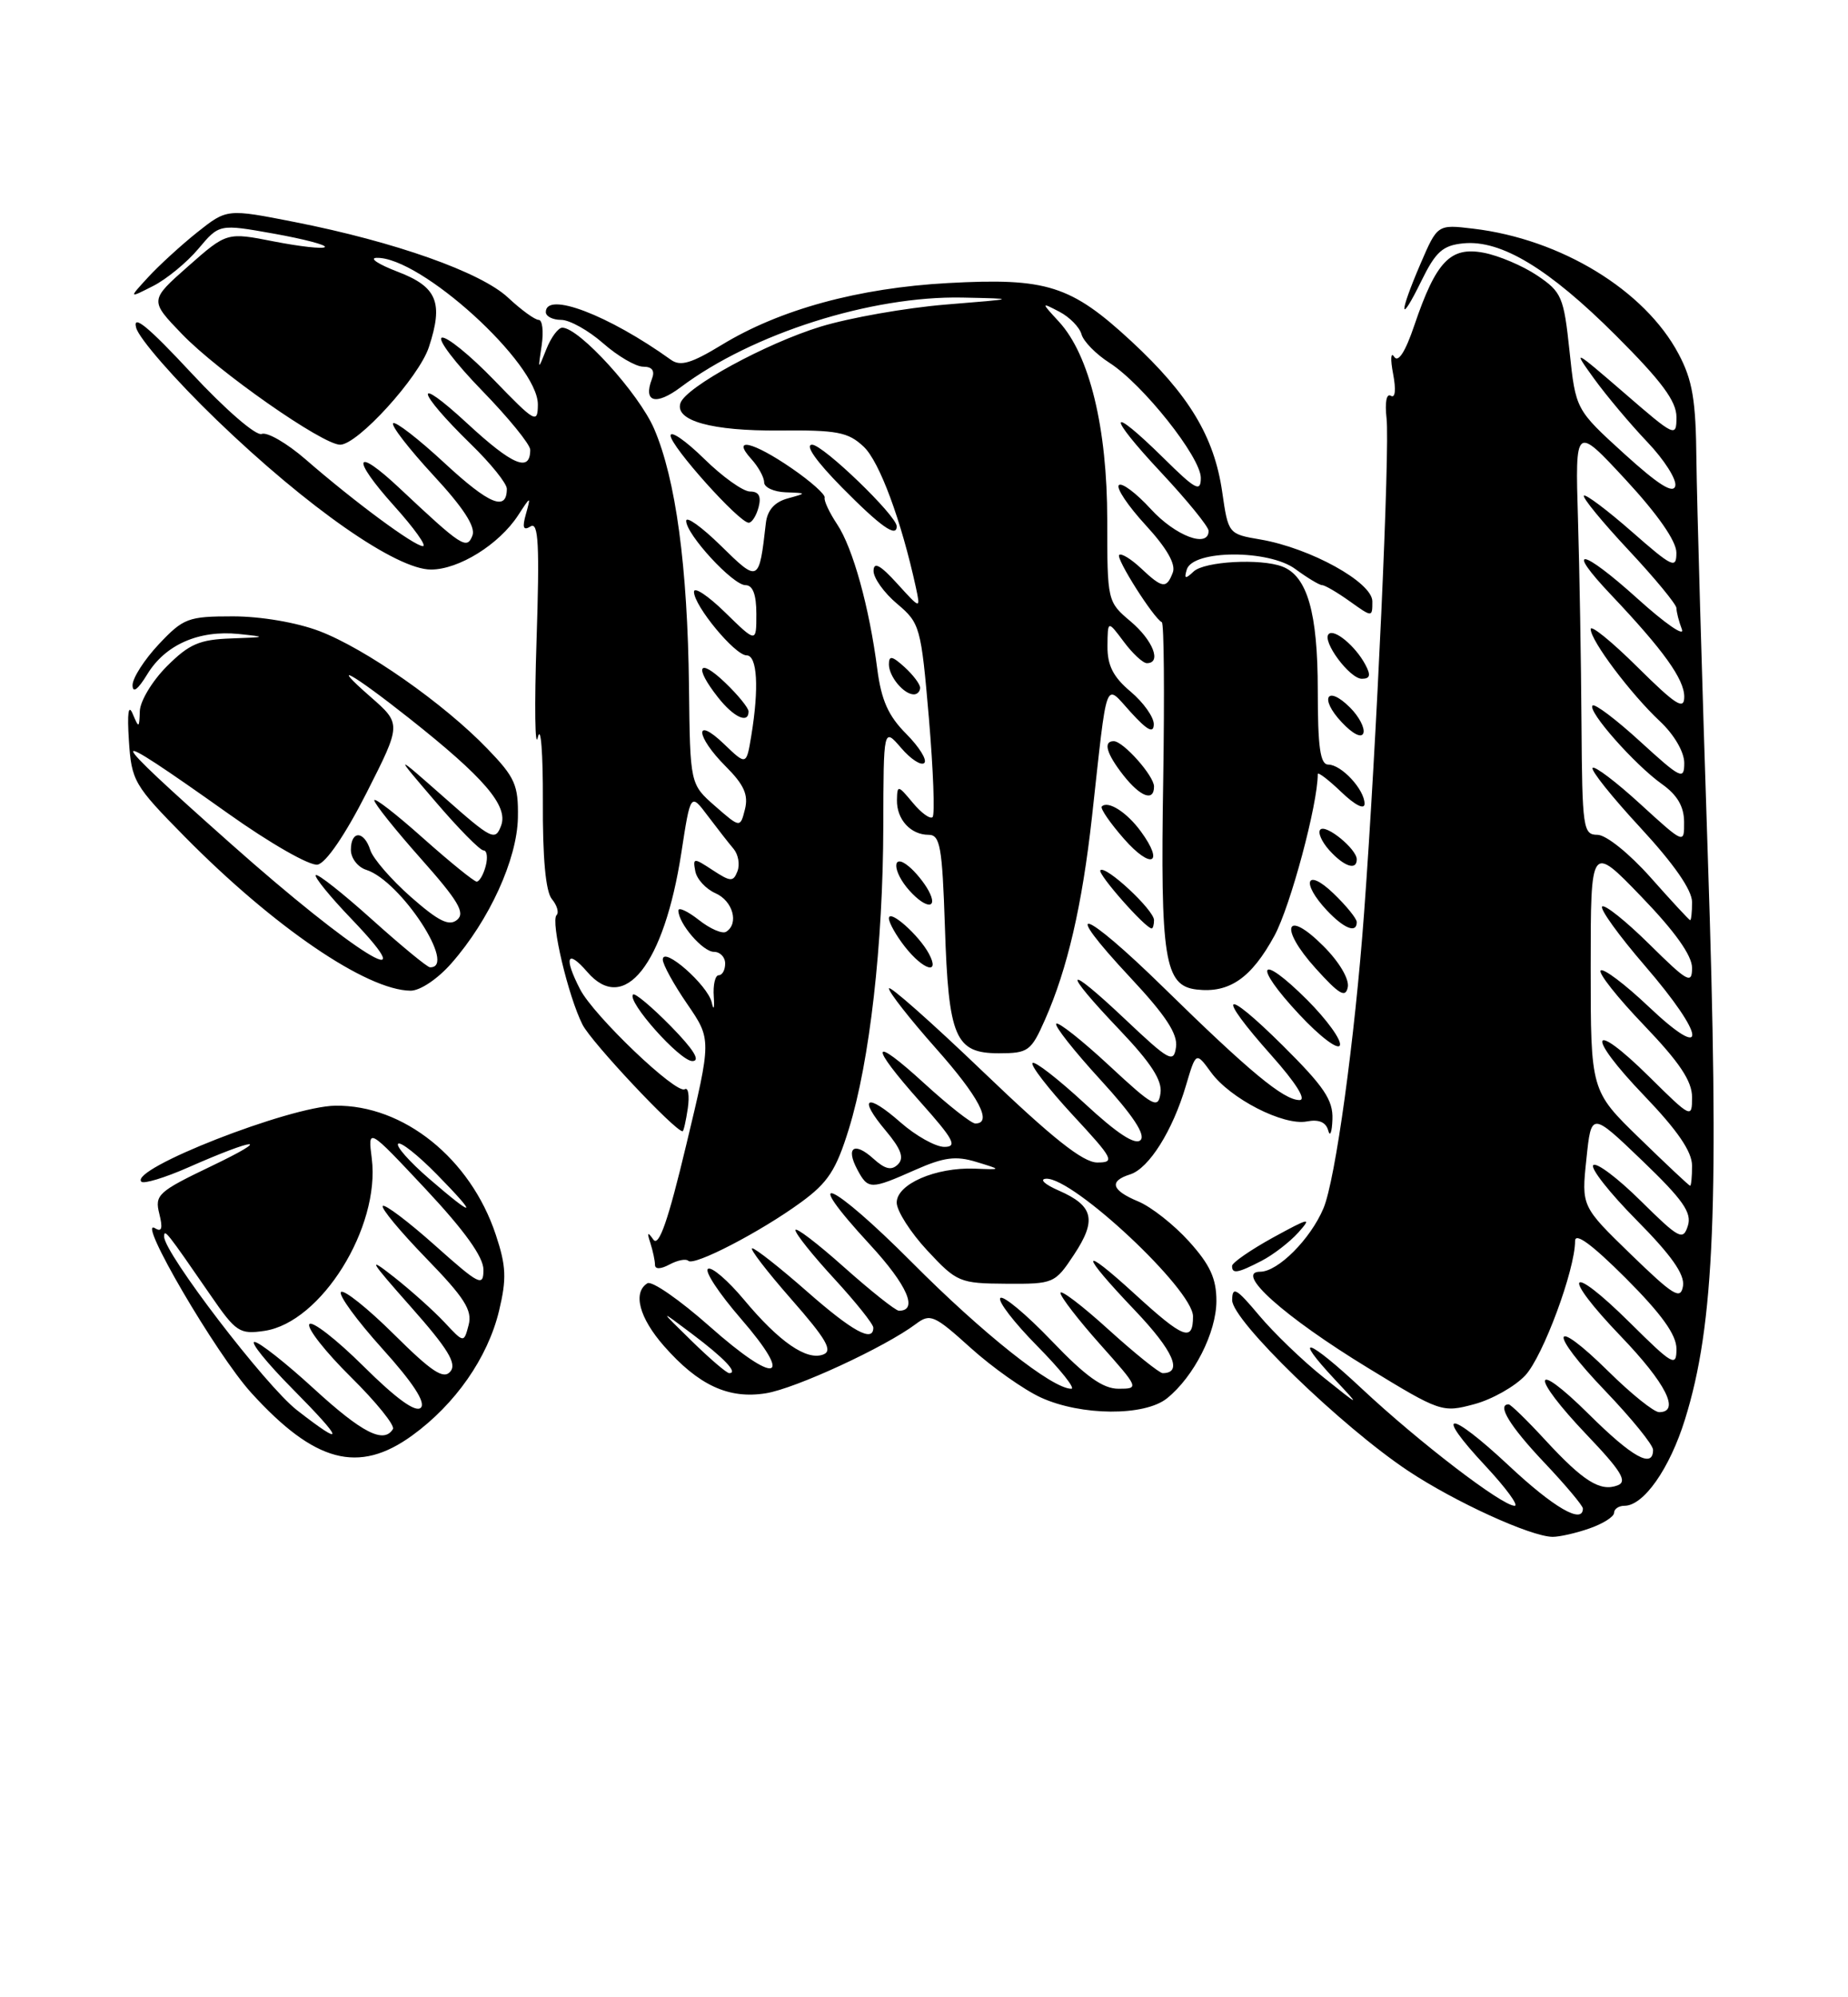 <?xml version="1.0" encoding="UTF-8" standalone="no"?>
<!DOCTYPE svg PUBLIC "-//W3C//DTD SVG 1.1//EN" "http://www.w3.org/Graphics/SVG/1.1/DTD/svg11.dtd" >
<svg xmlns="http://www.w3.org/2000/svg" xmlns:xlink="http://www.w3.org/1999/xlink" version="1.1" viewBox="0 0 237 256">
 <g >
 <path fill="currentColor"
d=" M 203.85 195.90 C 205.58 195.30 207.00 194.40 207.00 193.90 C 207.00 193.41 207.60 193.00 208.33 193.00 C 210.79 193.00 214.13 188.25 216.09 181.94 C 219.89 169.76 220.51 154.50 219.02 109.69 C 218.27 87.03 217.62 64.22 217.56 59.00 C 217.49 51.26 217.06 48.73 215.27 45.36 C 210.94 37.20 200.18 30.64 188.94 29.31 C 184.35 28.76 184.35 28.76 182.17 33.82 C 179.36 40.36 179.44 41.81 182.29 36.00 C 184.13 32.25 185.03 31.45 187.68 31.19 C 192.51 30.72 198.65 34.43 207.25 43.02 C 213.10 48.86 215.00 51.42 215.00 53.46 C 215.00 56.10 214.82 56.01 208.26 50.33 C 201.80 44.75 201.64 44.67 204.41 48.50 C 206.00 50.70 209.08 54.36 211.25 56.64 C 213.42 58.91 215.04 61.45 214.85 62.28 C 214.60 63.35 212.66 62.12 208.29 58.15 C 202.08 52.50 202.08 52.50 201.29 45.04 C 200.55 38.05 200.29 37.43 197.14 35.31 C 195.29 34.07 192.19 32.75 190.25 32.39 C 186.00 31.59 184.17 33.50 181.39 41.68 C 180.24 45.09 179.31 46.53 178.80 45.73 C 178.36 45.05 178.30 46.03 178.66 47.91 C 179.05 49.96 178.94 51.08 178.37 50.73 C 177.81 50.38 177.59 51.58 177.82 53.61 C 178.26 57.38 176.54 95.36 174.94 117.00 C 173.75 133.21 171.26 151.26 169.73 154.87 C 168.07 158.82 163.89 163.00 161.62 163.00 C 158.23 163.00 164.70 168.78 175.42 175.32 C 184.72 181.00 184.97 181.08 189.06 179.98 C 191.35 179.37 194.30 177.70 195.62 176.28 C 197.90 173.82 202.00 162.75 202.00 159.06 C 202.00 157.91 204.18 159.52 208.50 163.83 C 213.10 168.44 215.00 171.08 215.00 172.89 C 215.00 175.25 214.55 175.00 209.03 169.53 C 201.07 161.65 200.08 163.17 207.88 171.29 C 213.66 177.31 215.52 181.00 212.78 181.00 C 212.11 181.00 209.20 178.66 206.31 175.81 C 198.86 168.46 198.49 170.60 205.88 178.29 C 209.24 181.80 212.00 185.19 212.00 185.83 C 212.00 188.27 209.36 186.81 203.78 181.28 C 196.40 173.97 196.19 176.25 203.54 183.95 C 207.93 188.55 208.74 189.89 207.46 190.38 C 205.23 191.23 203.06 189.87 198.17 184.57 C 195.85 182.05 193.74 180.00 193.48 180.00 C 191.93 180.00 193.62 182.78 198.00 187.41 C 200.75 190.31 203.00 192.99 203.00 193.35 C 203.00 195.41 199.27 193.25 193.51 187.86 C 185.76 180.61 183.74 180.66 190.54 187.93 C 193.14 190.72 194.81 193.00 194.25 193.00 C 192.62 193.00 182.00 184.86 174.68 178.02 C 167.75 171.53 165.57 170.81 171.25 176.88 C 174.50 180.35 174.50 180.35 169.70 176.51 C 167.05 174.40 163.35 170.83 161.47 168.59 C 158.56 165.12 158.04 164.82 158.02 166.64 C 158.00 169.24 172.01 182.82 180.60 188.53 C 186.63 192.53 196.28 196.93 199.10 196.98 C 199.98 196.99 202.12 196.51 203.85 195.90 Z  M 52.85 184.00 C 58.41 179.97 62.55 174.02 64.00 168.02 C 64.99 163.88 64.92 162.28 63.58 158.25 C 60.34 148.50 51.76 141.60 43.00 141.72 C 37.12 141.80 16.53 149.86 18.13 151.46 C 18.44 151.77 21.12 150.96 24.10 149.65 C 32.90 145.77 35.11 145.63 27.14 149.45 C 20.27 152.74 19.82 153.15 20.43 155.57 C 20.90 157.44 20.75 157.96 19.89 157.43 C 17.38 155.88 27.73 173.59 32.23 178.53 C 40.36 187.47 45.98 188.97 52.85 184.00 Z  M 149.66 179.23 C 153.12 176.45 155.99 170.80 156.00 166.75 C 156.00 163.87 155.19 162.11 152.49 159.12 C 150.56 156.98 147.63 154.68 145.99 154.00 C 142.53 152.56 142.18 151.39 144.95 150.52 C 147.35 149.75 150.39 144.93 152.09 139.15 C 153.38 134.80 153.38 134.80 155.30 137.43 C 157.75 140.81 164.59 144.31 167.59 143.74 C 169.14 143.44 170.05 143.83 170.34 144.90 C 170.57 145.78 170.82 145.14 170.88 143.47 C 170.98 141.00 169.80 139.26 164.50 134.00 C 156.78 126.35 155.86 127.20 163.08 135.30 C 166.19 138.79 167.58 141.00 166.66 141.00 C 164.63 141.00 160.27 137.39 149.28 126.63 C 138.79 116.36 135.74 115.44 145.01 125.35 C 149.50 130.15 151.06 132.53 150.82 134.21 C 150.52 136.31 149.97 136.00 144.25 130.60 C 136.49 123.27 136.08 124.14 143.58 132.00 C 147.60 136.22 149.07 138.48 148.83 140.11 C 148.53 142.18 147.95 141.87 142.22 136.55 C 138.77 133.35 135.72 130.94 135.46 131.21 C 135.19 131.47 137.75 134.71 141.13 138.40 C 145.28 142.93 146.95 145.45 146.27 146.13 C 145.59 146.81 143.25 145.28 139.10 141.43 C 135.71 138.30 132.70 135.96 132.42 136.25 C 132.13 136.54 134.44 139.52 137.55 142.89 C 142.81 148.56 143.04 149.00 140.72 149.00 C 138.89 149.00 134.96 145.88 126.11 137.40 C 119.45 131.02 114.00 126.20 114.00 126.69 C 114.00 127.18 116.70 130.62 120.00 134.34 C 125.55 140.58 127.34 144.00 125.08 144.00 C 124.57 144.00 121.65 141.70 118.58 138.90 C 111.62 132.53 111.36 133.76 118.08 141.30 C 122.32 146.05 122.82 147.00 121.11 147.00 C 119.99 147.00 117.46 145.59 115.50 143.87 C 111.10 140.00 109.98 140.63 113.60 144.93 C 115.57 147.28 115.98 148.42 115.16 149.24 C 114.34 150.06 113.51 149.87 112.02 148.52 C 109.56 146.29 108.42 147.05 109.95 149.91 C 111.33 152.49 111.64 152.49 117.35 149.96 C 121.05 148.32 122.58 148.12 125.22 148.93 C 128.50 149.93 128.50 149.93 125.00 149.79 C 119.99 149.60 115.00 151.77 115.00 154.14 C 115.00 155.20 116.77 157.97 118.93 160.29 C 122.71 164.35 123.08 164.50 129.05 164.54 C 135.13 164.58 135.30 164.50 137.74 160.81 C 140.68 156.37 140.25 154.55 135.79 152.60 C 133.97 151.81 133.25 151.13 134.17 151.08 C 137.64 150.91 153.00 165.30 153.00 168.72 C 153.00 172.04 151.80 171.59 145.58 165.90 C 138.40 159.34 138.41 160.48 145.60 168.01 C 150.47 173.13 151.74 176.00 149.11 176.00 C 148.69 176.00 145.56 173.49 142.17 170.42 C 138.78 167.34 136.00 165.23 136.00 165.72 C 136.00 166.20 138.29 169.17 141.08 172.30 C 146.08 177.91 146.12 178.00 143.45 178.00 C 141.44 178.00 139.23 176.42 134.86 171.85 C 131.62 168.47 128.66 166.00 128.29 166.37 C 127.92 166.75 130.05 169.51 133.02 172.52 C 136.00 175.54 137.96 178.00 137.39 178.00 C 134.94 178.00 126.06 170.96 116.94 161.79 C 106.52 151.33 102.39 149.59 111.58 159.54 C 116.36 164.72 117.80 168.01 115.28 168.00 C 114.85 167.99 111.69 165.48 108.25 162.42 C 104.81 159.35 102.00 157.21 102.01 157.67 C 102.01 158.13 104.26 160.94 107.01 163.92 C 109.75 166.90 112.00 169.71 112.00 170.17 C 112.00 172.12 109.33 170.66 103.46 165.50 C 100.01 162.47 96.87 160.00 96.47 160.00 C 96.08 160.00 98.32 162.92 101.46 166.50 C 105.98 171.65 106.84 173.13 105.58 173.61 C 103.45 174.43 99.93 172.00 95.40 166.57 C 93.34 164.11 91.27 162.33 90.80 162.63 C 90.32 162.92 92.22 165.79 95.00 169.00 C 101.96 177.03 99.60 177.62 91.00 170.00 C 87.18 166.62 83.60 164.13 83.03 164.48 C 81.12 165.66 81.98 168.91 85.15 172.52 C 89.57 177.55 93.43 179.35 98.22 178.58 C 102.03 177.97 113.48 172.68 117.47 169.69 C 119.29 168.32 119.82 168.55 124.47 172.75 C 127.24 175.25 131.30 178.12 133.50 179.13 C 138.65 181.48 146.78 181.54 149.66 179.23 Z  M 88.27 161.60 C 88.99 162.32 97.52 157.90 102.70 154.12 C 106.19 151.58 107.23 149.98 108.86 144.71 C 111.54 136.06 113.25 121.02 113.28 105.87 C 113.31 93.25 113.31 93.25 115.57 95.87 C 116.81 97.32 118.15 98.18 118.54 97.79 C 118.93 97.41 117.88 95.73 116.22 94.06 C 113.93 91.77 113.03 89.76 112.51 85.77 C 111.49 77.84 109.38 70.22 107.36 67.20 C 106.37 65.71 105.65 64.18 105.76 63.79 C 105.88 63.40 103.99 61.71 101.56 60.04 C 96.56 56.60 93.74 55.95 96.35 58.83 C 97.26 59.83 98.00 61.18 98.00 61.83 C 98.00 62.47 99.24 63.04 100.75 63.10 C 103.50 63.20 103.50 63.20 101.00 63.89 C 99.33 64.35 98.41 65.40 98.22 67.04 C 97.35 74.69 97.30 74.71 92.44 69.94 C 90.00 67.55 88.00 66.11 88.00 66.76 C 88.00 68.50 93.99 75.00 95.60 75.00 C 96.55 75.00 97.00 76.20 97.00 78.70 C 97.00 82.41 97.00 82.41 93.00 78.50 C 90.80 76.35 89.00 75.16 89.00 75.85 C 89.00 77.65 94.26 84.00 95.75 84.00 C 97.12 84.00 97.36 88.17 96.35 94.30 C 95.72 98.11 95.72 98.11 92.86 95.37 C 89.00 91.66 89.19 94.35 93.07 98.23 C 95.41 100.57 96.00 101.87 95.54 103.72 C 94.93 106.13 94.93 106.13 91.71 103.32 C 88.50 100.51 88.50 100.51 88.36 88.01 C 88.18 72.60 86.67 61.42 83.89 54.96 C 81.93 50.42 74.28 42.00 72.11 42.00 C 71.59 42.00 70.67 43.24 70.07 44.75 C 68.98 47.50 68.98 47.50 69.47 44.25 C 69.73 42.46 69.56 41.00 69.08 41.00 C 68.60 41.00 66.84 39.72 65.16 38.15 C 61.67 34.89 50.69 31.00 37.80 28.46 C 29.11 26.75 29.11 26.75 25.30 29.77 C 23.21 31.44 20.38 34.03 19.00 35.53 C 16.50 38.25 16.50 38.25 19.63 36.66 C 21.35 35.79 23.97 33.64 25.44 31.89 C 28.12 28.70 28.12 28.70 35.13 29.95 C 38.98 30.64 41.92 31.41 41.66 31.67 C 41.40 31.93 38.47 31.60 35.14 30.95 C 29.09 29.76 29.09 29.76 24.13 34.13 C 19.18 38.50 19.18 38.50 23.34 42.82 C 27.98 47.64 41.37 57.00 43.62 57.00 C 45.87 57.00 53.72 48.37 55.00 44.50 C 56.89 38.77 56.06 36.76 51.00 34.83 C 48.52 33.88 47.31 33.08 48.29 33.05 C 53.92 32.88 69.02 46.60 68.98 51.86 C 68.96 54.35 68.63 54.16 63.36 48.71 C 60.27 45.52 57.26 43.08 56.66 43.28 C 56.07 43.48 58.37 46.51 61.79 50.03 C 65.21 53.54 68.00 56.97 68.00 57.65 C 68.00 60.60 65.74 59.65 59.91 54.26 C 52.90 47.78 53.33 50.05 60.42 56.96 C 62.94 59.41 65.00 61.97 65.00 62.65 C 65.00 65.59 62.75 64.66 57.04 59.38 C 53.69 56.27 50.70 53.96 50.42 54.25 C 50.13 54.54 52.44 57.52 55.55 60.89 C 59.42 65.06 61.02 67.52 60.59 68.64 C 59.87 70.49 59.24 70.08 51.27 62.60 C 45.42 57.10 44.95 58.62 50.56 64.86 C 53.11 67.69 54.76 70.00 54.24 70.00 C 53.14 70.00 45.46 64.33 39.18 58.87 C 36.80 56.81 34.27 55.34 33.56 55.62 C 32.83 55.90 28.90 52.49 24.54 47.81 C 18.99 41.85 16.99 40.21 17.46 42.00 C 17.81 43.38 22.47 48.70 27.80 53.84 C 39.46 65.07 50.83 73.00 55.27 73.00 C 58.84 73.00 64.00 69.79 66.44 66.06 C 68.08 63.54 68.10 63.54 67.45 65.88 C 66.95 67.64 67.11 68.05 68.05 67.47 C 69.06 66.85 69.21 69.83 68.81 82.09 C 68.53 90.57 68.61 96.15 68.98 94.50 C 69.36 92.85 69.64 96.51 69.62 102.64 C 69.58 109.94 69.98 114.27 70.77 115.23 C 71.44 116.03 71.71 116.96 71.38 117.29 C 70.59 118.08 72.87 127.71 74.71 131.34 C 75.85 133.59 86.57 145.00 87.54 145.00 C 87.67 145.00 87.97 143.67 88.21 142.05 C 88.44 140.43 88.27 139.33 87.82 139.61 C 86.72 140.29 76.17 130.22 74.40 126.81 C 72.27 122.69 72.72 121.57 75.31 124.57 C 80.06 130.10 85.16 123.65 87.38 109.30 C 88.56 101.63 88.56 101.63 90.77 104.57 C 91.99 106.18 93.47 108.09 94.08 108.80 C 94.68 109.52 94.91 110.80 94.58 111.66 C 94.04 113.05 93.71 113.04 91.40 111.53 C 88.95 109.92 88.84 109.93 89.17 111.67 C 89.36 112.68 90.52 113.94 91.76 114.49 C 93.99 115.47 94.80 118.39 93.12 119.43 C 92.63 119.73 91.06 119.05 89.62 117.91 C 88.18 116.78 87.00 116.24 87.00 116.70 C 87.00 118.36 90.13 122.00 91.56 122.00 C 92.35 122.00 93.00 122.67 93.00 123.50 C 93.00 124.33 92.63 125.00 92.17 125.00 C 91.72 125.00 91.43 126.24 91.54 127.75 C 91.64 129.26 91.52 129.60 91.28 128.50 C 90.78 126.26 85.00 121.20 85.00 122.99 C 85.00 123.62 86.41 126.18 88.13 128.68 C 91.25 133.23 91.25 133.23 88.01 146.74 C 85.69 156.45 84.50 159.87 83.79 158.88 C 83.05 157.83 82.95 157.94 83.41 159.33 C 83.73 160.34 84.00 161.59 84.00 162.12 C 84.00 162.70 84.72 162.69 85.87 162.07 C 86.90 161.52 87.98 161.31 88.27 161.60 Z  M 161.80 161.60 C 163.29 160.83 165.40 159.20 166.50 157.98 C 168.29 155.98 167.96 156.05 163.26 158.62 C 160.38 160.21 158.02 161.84 158.01 162.25 C 157.99 163.32 158.73 163.19 161.80 161.60 Z  M 86.02 131.52 C 83.60 129.06 81.43 127.24 81.19 127.47 C 80.35 128.32 87.19 136.00 88.79 136.00 C 89.88 136.00 88.96 134.52 86.02 131.52 Z  M 134.02 130.69 C 136.90 124.18 138.78 116.05 140.04 104.72 C 142.07 86.35 141.62 87.56 145.01 91.28 C 147.14 93.62 147.95 94.05 147.97 92.84 C 147.99 91.93 146.65 90.04 145.00 88.65 C 142.76 86.77 142.01 85.29 142.03 82.81 C 142.06 79.50 142.06 79.50 144.12 82.25 C 145.24 83.76 146.58 85.00 147.08 85.00 C 149.01 85.00 147.87 82.07 145.00 79.65 C 142.02 77.14 142.00 77.07 142.00 66.65 C 142.00 54.84 139.73 45.51 135.82 41.25 C 133.50 38.73 133.50 38.73 135.87 39.96 C 137.17 40.64 138.45 41.94 138.70 42.85 C 138.95 43.76 140.56 45.40 142.28 46.50 C 146.57 49.25 154.00 58.60 154.00 61.25 C 154.00 63.13 153.35 62.79 149.22 58.71 C 142.09 51.69 141.85 53.02 148.89 60.54 C 152.25 64.13 155.00 67.51 155.00 68.04 C 155.00 70.30 150.76 68.71 147.59 65.25 C 145.70 63.19 143.86 61.81 143.49 62.18 C 143.12 62.55 144.67 64.85 146.92 67.30 C 149.62 70.23 150.82 72.31 150.41 73.38 C 149.60 75.50 149.08 75.43 146.32 72.83 C 145.05 71.64 143.79 70.87 143.53 71.13 C 143.09 71.58 147.93 79.22 149.00 79.75 C 149.28 79.89 149.35 88.92 149.18 99.83 C 148.80 122.96 149.34 126.35 153.47 126.83 C 157.66 127.32 160.48 125.37 163.45 119.92 C 165.49 116.16 169.00 103.09 169.00 99.22 C 169.00 98.90 170.35 99.92 172.00 101.50 C 173.78 103.21 175.00 103.82 175.00 103.02 C 175.00 101.20 172.03 98.00 170.35 98.00 C 169.31 98.00 169.00 95.78 169.00 88.45 C 169.00 78.53 167.66 73.85 164.46 72.62 C 161.66 71.55 154.46 71.95 153.08 73.25 C 152.01 74.26 151.84 74.21 152.20 73.00 C 152.97 70.46 162.73 70.42 166.13 72.94 C 167.67 74.07 169.21 75.00 169.56 75.00 C 169.91 75.00 171.50 75.93 173.10 77.07 C 176.00 79.14 176.00 79.14 176.00 77.08 C 176.00 74.64 168.06 70.25 161.65 69.15 C 157.53 68.45 157.52 68.43 156.74 63.03 C 155.72 55.96 152.47 50.58 145.09 43.74 C 137.34 36.57 134.25 35.59 121.58 36.28 C 110.09 36.91 100.01 39.66 92.55 44.21 C 88.67 46.57 87.26 46.99 86.05 46.12 C 78.05 40.38 70.00 37.31 70.00 40.00 C 70.00 40.55 70.88 41.00 71.97 41.00 C 73.05 41.00 75.47 42.35 77.35 44.00 C 79.23 45.65 81.54 47.00 82.49 47.00 C 83.65 47.00 84.02 47.52 83.60 48.59 C 82.46 51.56 84.11 52.02 87.31 49.62 C 96.46 42.76 111.71 37.91 123.41 38.14 C 130.50 38.29 130.50 38.29 121.26 39.04 C 116.17 39.46 108.97 40.73 105.26 41.86 C 98.23 44.01 87.91 49.63 87.26 51.68 C 86.54 53.93 91.30 55.25 99.91 55.18 C 107.37 55.11 108.78 55.38 110.77 57.26 C 112.79 59.15 115.59 66.72 117.46 75.30 C 118.06 78.10 118.06 78.10 115.06 74.80 C 112.90 72.42 112.05 71.96 112.03 73.16 C 112.01 74.07 113.37 75.98 115.05 77.39 C 117.99 79.87 118.12 80.33 119.13 92.06 C 119.69 98.72 119.91 104.42 119.60 104.73 C 119.30 105.03 118.15 104.21 117.06 102.89 C 115.16 100.61 115.07 100.59 115.03 102.55 C 114.99 105.03 116.79 107.00 119.09 107.00 C 120.57 107.00 120.84 108.52 121.18 118.75 C 121.64 133.01 122.49 135.00 128.09 135.00 C 131.87 135.00 132.23 134.74 134.02 130.69 Z  M 167.66 128.18 C 161.45 121.98 160.57 123.55 166.62 130.02 C 169.30 132.89 171.62 134.64 171.84 133.97 C 172.06 133.31 170.18 130.71 167.66 128.18 Z  M 169.72 121.26 C 164.86 116.39 163.99 118.87 168.72 124.11 C 171.75 127.47 172.57 127.95 172.85 126.52 C 173.05 125.48 171.74 123.27 169.72 121.26 Z  M 57.90 123.46 C 62.77 117.92 66.32 110.13 66.42 104.80 C 66.49 100.62 66.06 99.64 62.50 95.96 C 56.90 90.15 46.87 83.14 40.96 80.89 C 38.04 79.78 33.44 79.00 29.86 79.00 C 24.13 79.00 23.52 79.23 20.37 82.57 C 18.52 84.54 17.00 86.90 17.00 87.82 C 17.01 88.90 17.68 88.40 18.89 86.42 C 21.20 82.63 25.50 80.74 30.62 81.26 C 34.26 81.64 34.20 81.67 29.65 81.83 C 25.58 81.97 24.25 82.55 21.40 85.40 C 19.53 87.27 17.97 89.86 17.93 91.15 C 17.86 93.35 17.81 93.37 17.02 91.50 C 16.47 90.19 16.30 91.37 16.53 94.92 C 16.87 100.10 17.18 100.64 23.69 107.24 C 35.11 118.81 47.00 126.92 52.65 126.98 C 53.87 126.99 56.13 125.48 57.90 123.46 Z  M 119.13 122.24 C 117.84 119.84 114.00 116.45 114.00 117.71 C 114.00 118.27 114.93 119.92 116.07 121.37 C 118.44 124.37 120.60 124.99 119.13 122.24 Z  M 148.00 117.94 C 148.00 116.64 141.80 110.87 141.12 111.54 C 140.70 111.97 146.90 119.00 147.70 119.00 C 147.86 119.00 148.00 118.52 148.00 117.94 Z  M 174.00 118.19 C 174.00 117.74 172.65 116.08 171.00 114.50 C 167.53 111.17 166.80 113.09 170.17 116.69 C 172.38 119.03 174.00 119.67 174.00 118.19 Z  M 119.09 114.17 C 118.55 113.16 117.41 111.75 116.55 111.05 C 114.35 109.21 114.43 111.71 116.65 114.17 C 118.79 116.54 120.36 116.53 119.09 114.17 Z  M 146.32 106.58 C 144.52 104.11 142.10 102.57 141.30 103.37 C 141.07 103.60 142.35 105.47 144.15 107.52 C 147.64 111.49 149.37 110.75 146.32 106.58 Z  M 174.00 110.15 C 174.00 108.83 170.06 105.60 169.33 106.33 C 168.97 106.69 169.50 107.89 170.49 108.99 C 172.38 111.08 174.00 111.61 174.00 110.15 Z  M 148.00 100.81 C 148.00 99.44 144.05 95.00 142.83 95.00 C 141.44 95.00 141.90 96.60 144.07 99.37 C 146.26 102.15 148.00 102.79 148.00 100.81 Z  M 173.15 90.70 C 170.18 87.73 169.16 89.48 172.06 92.56 C 173.49 94.09 174.62 94.65 174.85 93.96 C 175.06 93.32 174.30 91.85 173.15 90.70 Z  M 96.00 91.19 C 96.00 90.74 94.65 89.08 93.00 87.50 C 89.57 84.22 88.97 85.43 92.07 89.37 C 94.09 91.94 96.00 92.82 96.00 91.19 Z  M 118.00 88.15 C 118.00 87.69 117.10 86.50 116.00 85.50 C 114.41 84.06 114.00 83.99 114.00 85.15 C 114.00 86.71 115.90 89.00 117.20 89.00 C 117.64 89.00 118.00 88.62 118.00 88.15 Z  M 175.09 85.17 C 173.83 82.81 171.11 80.55 170.40 81.27 C 169.50 82.16 173.09 87.00 174.65 87.00 C 175.72 87.00 175.83 86.54 175.09 85.17 Z  M 115.00 67.46 C 115.00 66.10 105.55 57.00 104.15 57.00 C 103.18 57.00 104.66 59.12 108.00 62.50 C 112.93 67.49 115.00 68.96 115.00 67.46 Z  M 97.29 65.00 C 97.65 63.61 97.32 63.00 96.19 63.00 C 95.30 63.00 92.65 61.11 90.29 58.79 C 87.93 56.48 86.00 55.15 86.00 55.83 C 86.00 57.19 94.80 67.00 96.02 67.00 C 96.43 67.00 97.00 66.10 97.29 65.00 Z  M 209.15 160.77 C 202.81 154.62 202.81 154.62 203.45 148.56 C 204.08 142.50 204.08 142.50 210.61 148.76 C 215.85 153.79 217.00 155.44 216.46 157.12 C 215.85 159.05 215.35 158.79 210.42 153.92 C 207.47 151.00 204.73 148.94 204.33 149.34 C 203.94 149.73 206.44 152.91 209.89 156.39 C 214.33 160.87 216.08 163.34 215.84 164.83 C 215.54 166.64 214.66 166.11 209.15 160.77 Z  M 210.25 145.88 C 204.00 139.81 204.00 139.81 204.00 124.00 C 204.00 108.19 204.00 108.19 210.50 114.93 C 214.80 119.38 217.00 122.47 217.00 124.05 C 217.00 126.19 216.45 125.89 211.52 121.02 C 208.51 118.05 205.79 115.88 205.47 116.19 C 205.16 116.51 207.62 119.92 210.95 123.78 C 218.81 132.89 219.13 136.31 211.44 129.03 C 208.39 126.14 205.61 124.05 205.28 124.39 C 204.95 124.72 207.45 127.88 210.84 131.41 C 215.39 136.16 217.00 138.56 217.00 140.63 C 217.00 143.38 216.90 143.34 211.52 138.02 C 203.90 130.49 203.30 132.56 210.84 140.41 C 215.15 144.90 217.00 147.61 217.00 149.41 C 217.00 150.84 216.89 151.99 216.75 151.98 C 216.61 151.97 213.69 149.23 210.25 145.88 Z  M 211.66 112.44 C 208.92 109.37 205.97 107.00 204.87 107.00 C 203.03 107.00 202.91 106.18 202.82 92.75 C 202.77 84.91 202.57 73.10 202.37 66.50 C 202.01 54.50 202.01 54.50 208.50 61.50 C 212.60 65.93 214.99 69.36 214.99 70.83 C 215.00 72.96 214.50 72.73 209.27 68.14 C 206.12 65.38 203.36 63.31 203.13 63.53 C 202.91 63.76 205.48 66.90 208.86 70.51 C 212.24 74.12 215.00 77.47 215.00 77.95 C 215.00 78.44 215.31 79.66 215.70 80.67 C 216.08 81.68 213.53 79.91 210.03 76.75 C 202.79 70.22 200.60 69.91 206.64 76.27 C 213.32 83.32 216.00 87.05 216.00 89.30 C 216.00 91.06 214.95 90.40 210.00 85.50 C 206.70 82.23 204.00 80.04 204.00 80.63 C 204.00 82.11 209.10 88.90 212.87 92.44 C 214.70 94.15 216.00 96.38 216.00 97.79 C 216.00 100.02 215.57 99.81 210.37 95.06 C 207.28 92.23 204.52 90.15 204.24 90.43 C 203.55 91.12 209.66 98.03 213.14 100.50 C 215.10 101.89 215.97 103.37 215.98 105.35 C 216.00 108.20 216.00 108.20 210.37 103.06 C 207.28 100.23 204.52 98.14 204.25 98.42 C 203.97 98.70 206.73 102.15 210.37 106.08 C 214.68 110.74 217.00 114.08 217.00 115.62 C 217.00 116.93 216.89 117.98 216.75 117.94 C 216.61 117.91 214.32 115.44 211.66 112.44 Z  M 38.09 180.75 C 34.08 177.64 21.03 160.59 21.05 158.50 C 21.06 157.45 21.33 157.79 27.00 166.01 C 30.26 170.75 30.73 171.05 33.92 170.58 C 41.19 169.50 48.78 157.31 47.68 148.50 C 47.17 144.50 47.17 144.50 54.59 152.41 C 59.58 157.74 62.00 161.11 62.00 162.74 C 62.00 164.97 61.50 164.72 55.79 159.63 C 52.37 156.58 49.36 154.31 49.09 154.57 C 48.83 154.84 51.33 157.85 54.66 161.28 C 59.57 166.33 60.60 167.94 60.10 169.83 C 59.49 172.15 59.49 172.15 57.00 169.48 C 55.62 168.01 52.70 165.39 50.50 163.66 C 47.06 160.96 47.36 161.49 52.68 167.49 C 57.44 172.86 58.61 174.77 57.76 175.79 C 56.89 176.84 55.39 175.85 50.53 171.03 C 47.15 167.68 44.09 165.24 43.73 165.60 C 43.37 165.96 45.75 169.22 49.02 172.85 C 52.96 177.21 54.63 179.77 53.97 180.43 C 53.31 181.09 50.83 179.29 46.61 175.11 C 43.11 171.64 39.98 169.22 39.67 169.73 C 39.35 170.24 41.75 173.29 45.00 176.50 C 48.25 179.71 50.68 182.72 50.39 183.17 C 49.22 185.08 46.44 183.66 40.26 178.00 C 36.66 174.70 33.23 172.00 32.64 172.00 C 32.05 172.00 34.23 174.70 37.50 178.00 C 44.14 184.71 44.33 185.60 38.09 180.75 Z  M 55.00 151.05 C 52.53 148.91 50.75 146.91 51.06 146.60 C 51.37 146.29 53.60 148.06 56.02 150.52 C 61.41 156.02 61.00 156.23 55.00 151.05 Z  M 88.71 171.88 C 84.50 167.77 84.50 167.77 88.74 170.96 C 92.89 174.08 94.71 176.00 93.52 176.00 C 93.19 176.00 91.03 174.15 88.71 171.88 Z  M 47.71 117.86 C 43.97 114.50 40.73 111.94 40.50 112.17 C 40.27 112.39 42.33 114.93 45.08 117.79 C 55.01 128.15 45.37 122.15 29.62 108.16 C 13.00 93.41 12.93 92.68 29.23 104.25 C 34.63 108.09 39.74 111.01 40.73 110.82 C 41.80 110.62 44.27 107.01 47.00 101.64 C 51.49 92.79 51.49 92.79 47.50 89.30 C 42.06 84.55 45.13 86.25 52.50 92.08 C 62.10 99.67 65.20 103.29 64.27 105.81 C 63.52 107.83 63.09 107.62 56.99 102.23 C 50.50 96.51 50.50 96.51 55.85 102.75 C 58.79 106.19 61.56 109.00 62.01 109.00 C 62.45 109.00 62.58 109.90 62.29 111.00 C 62.00 112.10 61.48 113.00 61.13 113.00 C 60.79 112.99 57.69 110.48 54.25 107.42 C 50.81 104.35 48.00 102.17 48.00 102.58 C 48.00 102.99 50.69 106.36 53.98 110.06 C 58.77 115.45 59.70 117.01 58.62 117.90 C 57.59 118.75 56.24 118.08 52.70 114.97 C 50.18 112.75 47.83 110.04 47.49 108.96 C 46.69 106.44 45.00 106.42 45.00 108.93 C 45.00 110.00 45.89 111.15 46.97 111.49 C 51.38 112.89 58.71 124.09 55.14 123.98 C 54.79 123.97 51.44 121.21 47.71 117.86 Z "/>
</g>
</svg>